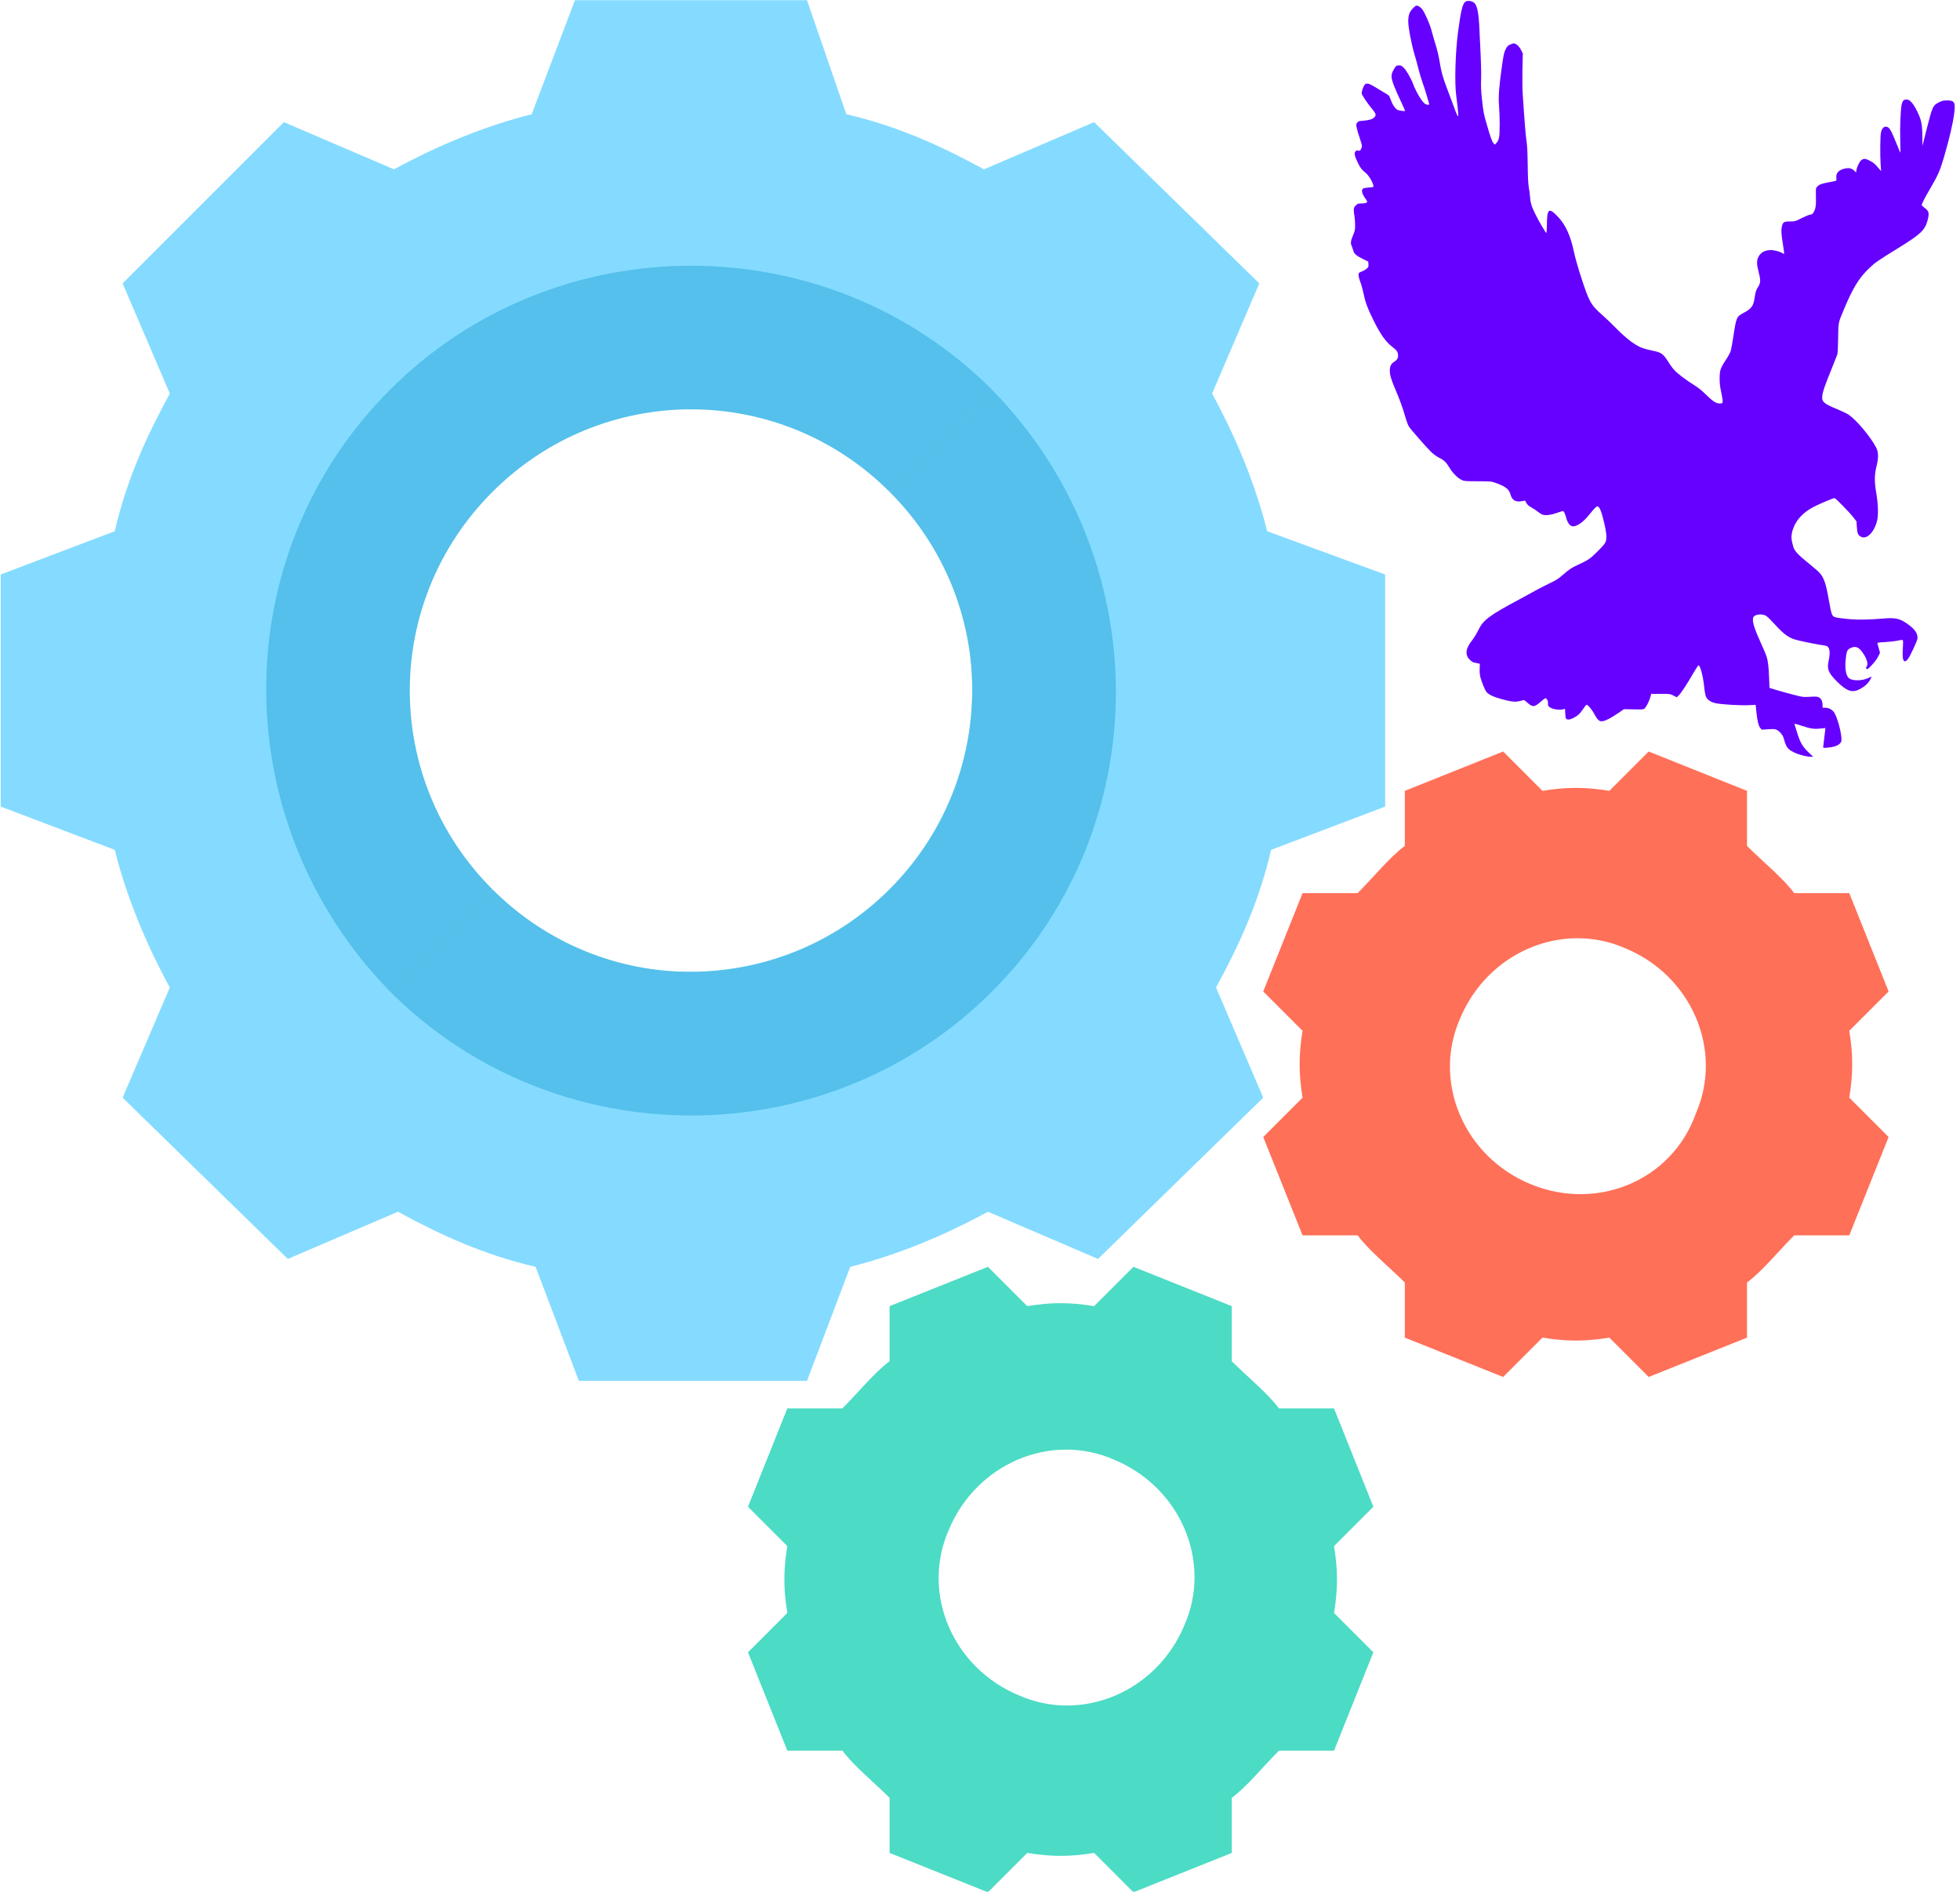 <?xml version="1.0" encoding="UTF-8" standalone="no"?>
<svg
   xmlns:osb="http://www.openswatchbook.org/uri/2009/osb"
   xmlns:dc="http://purl.org/dc/elements/1.1/"
   xmlns:cc="http://creativecommons.org/ns#"
   xmlns:rdf="http://www.w3.org/1999/02/22-rdf-syntax-ns#"
   xmlns:svg="http://www.w3.org/2000/svg"
   xmlns="http://www.w3.org/2000/svg"
   xmlns:sodipodi="http://sodipodi.sourceforge.net/DTD/sodipodi-0.dtd"
   xmlns:inkscape="http://www.inkscape.org/namespaces/inkscape"
   version="1.0"
   width="863.125pt"
   height="832.958pt"
   viewBox="0 0 863.125 832.958"
   preserveAspectRatio="xMidYMid meet"
   id="svg8"
   sodipodi:docname="ApplicationSettings.svg"
   inkscape:version="0.92.4 (5da689c313, 2019-01-14)"
   inkscape:export-filename="C:\Users\EHP\Downloads\304971.png"
   inkscape:export-xdpi="96"
   inkscape:export-ydpi="96">
  <defs
     id="defs12">
    <linearGradient
       id="linearGradient2322"
       osb:paint="solid">
      <stop
         style="stop-color:#aa0000;stop-opacity:1;"
         offset="0"
         id="stop2320" />
    </linearGradient>
    <meshgradient
       y="-7.1444861e-06"
       x="-1.5026269e-09"
       gradientUnits="userSpaceOnUse"
       id="meshgradient5794"
       inkscape:collect="always">
      <meshrow
         id="meshrow5748">
        <meshpatch
           id="meshpatch5730">
          <stop
             id="stop5722"
             style="stop-color:#f71a0a;stop-opacity:1"
             path="c 155.301,0  310.601,0  465.902,0" />
          <stop
             id="stop5724"
             style="stop-color:#f71a0a;stop-opacity:1"
             path="c 0,142.654  0,285.308  0,427.962" />
          <stop
             id="stop5726"
             style="stop-color:#d7eef4;stop-opacity:1"
             path="c -155.301,0  -310.601,0  -465.902,0" />
          <stop
             id="stop5728"
             style="stop-color:#f71a0a;stop-opacity:1"
             path="c 0,-142.654  0,-285.308  0,-427.962" />
        </meshpatch>
        <meshpatch
           id="meshpatch5738">
          <stop
             id="stop5732"
             path="c 155.301,0  310.601,0  465.902,0" />
          <stop
             id="stop5734"
             style="stop-color:#ffffff;stop-opacity:1"
             path="c 0,142.654  0,285.308  0,427.962" />
          <stop
             id="stop5736"
             style="stop-color:#0000aa;stop-opacity:1"
             path="c -155.301,0  -310.601,0  -465.902,0" />
        </meshpatch>
        <meshpatch
           id="meshpatch5746">
          <stop
             id="stop5740"
             path="c 155.301,0  310.601,0  465.902,0" />
          <stop
             id="stop5742"
             style="stop-color:#0000aa;stop-opacity:1"
             path="c 0,142.654  0,285.308  0,427.962" />
          <stop
             id="stop5744"
             style="stop-color:#ffffff;stop-opacity:1"
             path="c -155.301,0  -310.601,0  -465.902,0" />
        </meshpatch>
      </meshrow>
      <meshrow
         id="meshrow5770">
        <meshpatch
           id="meshpatch5756">
          <stop
             id="stop5750"
             path="c 0,142.654  0,285.308  0,427.962" />
          <stop
             id="stop5752"
             style="stop-color:#0000aa;stop-opacity:1"
             path="c -155.301,0  -310.601,0  -465.902,0" />
          <stop
             id="stop5754"
             style="stop-color:#ffffff;stop-opacity:1"
             path="c 0,-142.654  0,-285.308  0,-427.962" />
        </meshpatch>
        <meshpatch
           id="meshpatch5762">
          <stop
             id="stop5758"
             path="c 0,142.654  0,285.308  0,427.962" />
          <stop
             id="stop5760"
             style="stop-color:#ffffff;stop-opacity:1"
             path="c -155.301,0  -310.601,0  -465.902,0" />
        </meshpatch>
        <meshpatch
           id="meshpatch5768">
          <stop
             id="stop5764"
             path="c 0,142.654  0,285.308  0,427.962" />
          <stop
             id="stop5766"
             style="stop-color:#0000aa;stop-opacity:1"
             path="c -155.301,0  -310.601,0  -465.902,0" />
        </meshpatch>
      </meshrow>
      <meshrow
         id="meshrow5792">
        <meshpatch
           id="meshpatch5778">
          <stop
             id="stop5772"
             path="c 0,142.654  0,285.308  0,427.962" />
          <stop
             id="stop5774"
             style="stop-color:#ffffff;stop-opacity:1"
             path="c -155.301,0  -310.601,0  -465.902,0" />
          <stop
             id="stop5776"
             style="stop-color:#0000aa;stop-opacity:1"
             path="c 0,-142.654  0,-285.308  0,-427.962" />
        </meshpatch>
        <meshpatch
           id="meshpatch5784">
          <stop
             id="stop5780"
             path="c 0,142.654  0,285.308  0,427.962" />
          <stop
             id="stop5782"
             style="stop-color:#0000aa;stop-opacity:1"
             path="c -155.301,0  -310.601,0  -465.902,0" />
        </meshpatch>
        <meshpatch
           id="meshpatch5790">
          <stop
             id="stop5786"
             path="c 0,142.654  0,285.308  0,427.962" />
          <stop
             id="stop5788"
             style="stop-color:#ffffff;stop-opacity:1"
             path="c -155.301,0  -310.601,0  -465.902,0" />
        </meshpatch>
      </meshrow>
    </meshgradient>
    <meshgradient
       inkscape:collect="always"
       id="meshgradient870"
       gradientUnits="userSpaceOnUse"
       x="-1.5026269e-09"
       y="-7.1444861e-06">
      <meshrow
         id="meshrow898">
        <meshpatch
           id="meshpatch880">
          <stop
             path="c 155.301,0  310.601,0  465.902,0"
             style="stop-color:#f71a0a;stop-opacity:1"
             id="stop872" />
          <stop
             path="c 0,142.654  0,285.308  0,427.962"
             style="stop-color:#f71a0a;stop-opacity:1"
             id="stop874" />
          <stop
             path="c -155.301,0  -310.601,0  -465.902,0"
             style="stop-color:#d7eef4;stop-opacity:1"
             id="stop876" />
          <stop
             path="c 0,-142.654  0,-285.308  0,-427.962"
             style="stop-color:#f71a0a;stop-opacity:1"
             id="stop878" />
        </meshpatch>
        <meshpatch
           id="meshpatch888">
          <stop
             path="c 155.301,0  310.601,0  465.902,0"
             id="stop882" />
          <stop
             path="c 0,142.654  0,285.308  0,427.962"
             style="stop-color:#ffffff;stop-opacity:1"
             id="stop884" />
          <stop
             path="c -155.301,0  -310.601,0  -465.902,0"
             style="stop-color:#0000aa;stop-opacity:1"
             id="stop886" />
        </meshpatch>
        <meshpatch
           id="meshpatch896">
          <stop
             path="c 155.301,0  310.601,0  465.902,0"
             id="stop890" />
          <stop
             path="c 0,142.654  0,285.308  0,427.962"
             style="stop-color:#0000aa;stop-opacity:1"
             id="stop892" />
          <stop
             path="c -155.301,0  -310.601,0  -465.902,0"
             style="stop-color:#ffffff;stop-opacity:1"
             id="stop894" />
        </meshpatch>
      </meshrow>
      <meshrow
         id="meshrow920">
        <meshpatch
           id="meshpatch906">
          <stop
             path="c 0,142.654  0,285.308  0,427.962"
             id="stop900" />
          <stop
             path="c -155.301,0  -310.601,0  -465.902,0"
             style="stop-color:#0000aa;stop-opacity:1"
             id="stop902" />
          <stop
             path="c 0,-142.654  0,-285.308  0,-427.962"
             style="stop-color:#ffffff;stop-opacity:1"
             id="stop904" />
        </meshpatch>
        <meshpatch
           id="meshpatch912">
          <stop
             path="c 0,142.654  0,285.308  0,427.962"
             id="stop908" />
          <stop
             path="c -155.301,0  -310.601,0  -465.902,0"
             style="stop-color:#ffffff;stop-opacity:1"
             id="stop910" />
        </meshpatch>
        <meshpatch
           id="meshpatch918">
          <stop
             path="c 0,142.654  0,285.308  0,427.962"
             id="stop914" />
          <stop
             path="c -155.301,0  -310.601,0  -465.902,0"
             style="stop-color:#0000aa;stop-opacity:1"
             id="stop916" />
        </meshpatch>
      </meshrow>
      <meshrow
         id="meshrow942">
        <meshpatch
           id="meshpatch928">
          <stop
             path="c 0,142.654  0,285.308  0,427.962"
             id="stop922" />
          <stop
             path="c -155.301,0  -310.601,0  -465.902,0"
             style="stop-color:#ffffff;stop-opacity:1"
             id="stop924" />
          <stop
             path="c 0,-142.654  0,-285.308  0,-427.962"
             style="stop-color:#0000aa;stop-opacity:1"
             id="stop926" />
        </meshpatch>
        <meshpatch
           id="meshpatch934">
          <stop
             path="c 0,142.654  0,285.308  0,427.962"
             id="stop930" />
          <stop
             path="c -155.301,0  -310.601,0  -465.902,0"
             style="stop-color:#0000aa;stop-opacity:1"
             id="stop932" />
        </meshpatch>
        <meshpatch
           id="meshpatch940">
          <stop
             path="c 0,142.654  0,285.308  0,427.962"
             id="stop936" />
          <stop
             path="c -155.301,0  -310.601,0  -465.902,0"
             style="stop-color:#ffffff;stop-opacity:1"
             id="stop938" />
        </meshpatch>
      </meshrow>
    </meshgradient>
    <meshgradient
       inkscape:collect="always"
       id="meshgradient952"
       gradientUnits="userSpaceOnUse"
       x="-1.5026269e-09"
       y="-7.1444861e-06">
      <meshrow
         id="meshrow980">
        <meshpatch
           id="meshpatch962">
          <stop
             path="c 155.301,0  310.601,0  465.902,0"
             style="stop-color:#f71a0a;stop-opacity:1"
             id="stop954" />
          <stop
             path="c 0,142.654  0,285.308  0,427.962"
             style="stop-color:#f71a0a;stop-opacity:1"
             id="stop956" />
          <stop
             path="c -155.301,0  -310.601,0  -465.902,0"
             style="stop-color:#d7eef4;stop-opacity:1"
             id="stop958" />
          <stop
             path="c 0,-142.654  0,-285.308  0,-427.962"
             style="stop-color:#f71a0a;stop-opacity:1"
             id="stop960" />
        </meshpatch>
        <meshpatch
           id="meshpatch970">
          <stop
             path="c 155.301,0  310.601,0  465.902,0"
             id="stop964" />
          <stop
             path="c 0,142.654  0,285.308  0,427.962"
             style="stop-color:#ffffff;stop-opacity:1"
             id="stop966" />
          <stop
             path="c -155.301,0  -310.601,0  -465.902,0"
             style="stop-color:#0000aa;stop-opacity:1"
             id="stop968" />
        </meshpatch>
        <meshpatch
           id="meshpatch978">
          <stop
             path="c 155.301,0  310.601,0  465.902,0"
             id="stop972" />
          <stop
             path="c 0,142.654  0,285.308  0,427.962"
             style="stop-color:#0000aa;stop-opacity:1"
             id="stop974" />
          <stop
             path="c -155.301,0  -310.601,0  -465.902,0"
             style="stop-color:#ffffff;stop-opacity:1"
             id="stop976" />
        </meshpatch>
      </meshrow>
      <meshrow
         id="meshrow1002">
        <meshpatch
           id="meshpatch988">
          <stop
             path="c 0,142.654  0,285.308  0,427.962"
             id="stop982" />
          <stop
             path="c -155.301,0  -310.601,0  -465.902,0"
             style="stop-color:#0000aa;stop-opacity:1"
             id="stop984" />
          <stop
             path="c 0,-142.654  0,-285.308  0,-427.962"
             style="stop-color:#ffffff;stop-opacity:1"
             id="stop986" />
        </meshpatch>
        <meshpatch
           id="meshpatch994">
          <stop
             path="c 0,142.654  0,285.308  0,427.962"
             id="stop990" />
          <stop
             path="c -155.301,0  -310.601,0  -465.902,0"
             style="stop-color:#ffffff;stop-opacity:1"
             id="stop992" />
        </meshpatch>
        <meshpatch
           id="meshpatch1000">
          <stop
             path="c 0,142.654  0,285.308  0,427.962"
             id="stop996" />
          <stop
             path="c -155.301,0  -310.601,0  -465.902,0"
             style="stop-color:#0000aa;stop-opacity:1"
             id="stop998" />
        </meshpatch>
      </meshrow>
      <meshrow
         id="meshrow1024">
        <meshpatch
           id="meshpatch1010">
          <stop
             path="c 0,142.654  0,285.308  0,427.962"
             id="stop1004" />
          <stop
             path="c -155.301,0  -310.601,0  -465.902,0"
             style="stop-color:#ffffff;stop-opacity:1"
             id="stop1006" />
          <stop
             path="c 0,-142.654  0,-285.308  0,-427.962"
             style="stop-color:#0000aa;stop-opacity:1"
             id="stop1008" />
        </meshpatch>
        <meshpatch
           id="meshpatch1016">
          <stop
             path="c 0,142.654  0,285.308  0,427.962"
             id="stop1012" />
          <stop
             path="c -155.301,0  -310.601,0  -465.902,0"
             style="stop-color:#0000aa;stop-opacity:1"
             id="stop1014" />
        </meshpatch>
        <meshpatch
           id="meshpatch1022">
          <stop
             path="c 0,142.654  0,285.308  0,427.962"
             id="stop1018" />
          <stop
             path="c -155.301,0  -310.601,0  -465.902,0"
             style="stop-color:#ffffff;stop-opacity:1"
             id="stop1020" />
        </meshpatch>
      </meshrow>
    </meshgradient>
  </defs>
  <sodipodi:namedview
     pagecolor="#ffffff"
     bordercolor="#666666"
     borderopacity="1"
     objecttolerance="10"
     gridtolerance="10"
     guidetolerance="10"
     inkscape:pageopacity="0"
     inkscape:pageshadow="2"
     inkscape:window-width="1920"
     inkscape:window-height="1057"
     id="namedview10"
     showgrid="false"
     fit-margin-top="0"
     fit-margin-left="0"
     fit-margin-right="0"
     fit-margin-bottom="0"
     inkscape:zoom="0.2765625"
     inkscape:cx="2030.9073"
     inkscape:cy="201.86938"
     inkscape:window-x="-8"
     inkscape:window-y="-8"
     inkscape:window-maximized="1"
     inkscape:current-layer="g5498" />
  <g
     id="g5498"
     style="fill:url(#meshgradient5794);fill-opacity:1"
     transform="translate(343.268,-6.266)">
    <g
       id="g5954"
       style="fill:#6600ff;fill-opacity:1"
       transform="matrix(0.26,0,0,0.26,251.632,6.665)">
      <g
         transform="matrix(0.1,0,0,-0.1,-0.122,1280.003)"
         id="g6"
         style="fill:#6600ff;fill-opacity:1;stroke:none"
         inkscape:export-xdpi="96"
         inkscape:export-ydpi="96">
        <path
           d="m 1931,12778 c -43,-45 -69,-159 -115,-503 -46,-340 -61,-873 -31,-1079 16,-115 35,-295 35,-335 -1,-24 -2,-23 -22,14 -11,21 -31,69 -43,105 -12,36 -59,160 -103,276 -92,238 -123,350 -152,536 -12,74 -40,191 -67,276 -25,81 -56,188 -68,237 -23,92 -105,280 -152,348 -28,40 -69,67 -102,67 -26,0 -108,-93 -121,-138 -27,-91 -23,-170 14,-372 20,-107 52,-244 71,-305 19,-60 50,-175 70,-255 20,-80 52,-185 70,-235 19,-49 50,-146 70,-215 19,-69 38,-133 41,-142 6,-21 -21,-24 -61,-6 -50,22 -156,195 -211,343 -35,95 -117,235 -161,276 -39,35 -49,40 -86,37 -40,-3 -43,-6 -79,-68 -54,-92 -52,-137 8,-289 25,-64 78,-182 117,-264 38,-81 68,-149 66,-152 -3,-2 -34,0 -70,5 -54,9 -69,16 -94,44 -35,40 -56,79 -85,158 -20,55 -26,60 -93,99 -40,23 -115,68 -167,100 -101,63 -144,73 -173,42 -27,-30 -58,-124 -52,-153 8,-34 101,-172 178,-263 65,-77 71,-105 31,-142 -33,-31 -86,-46 -188,-54 -70,-5 -81,-9 -99,-33 -19,-25 -19,-31 -7,-90 7,-35 31,-114 52,-176 43,-129 44,-132 21,-179 -15,-32 -19,-34 -49,-28 -28,5 -36,2 -49,-19 -21,-31 -9,-79 46,-191 42,-87 59,-109 134,-171 51,-43 122,-162 127,-214 3,-24 1,-25 -78,-30 -46,-3 -89,-11 -98,-19 -31,-26 -20,-80 31,-154 46,-66 47,-69 28,-83 -11,-9 -44,-14 -83,-14 -59,0 -66,-2 -98,-34 -29,-29 -34,-41 -34,-83 0,-26 5,-68 11,-92 5,-24 10,-89 11,-145 1,-95 -2,-106 -36,-188 -39,-95 -44,-130 -21,-180 8,-18 19,-51 25,-73 13,-55 53,-91 163,-145 l 92,-45 3,-47 c 3,-42 0,-48 -32,-75 -20,-16 -52,-35 -73,-42 -21,-8 -44,-18 -50,-23 -21,-17 -15,-75 16,-153 16,-40 42,-131 56,-202 31,-149 69,-251 171,-457 123,-247 210,-366 331,-457 61,-45 83,-82 83,-136 0,-47 -19,-76 -72,-109 -47,-30 -68,-74 -68,-145 0,-73 21,-145 88,-304 85,-200 128,-318 172,-472 21,-74 50,-151 63,-171 35,-53 288,-343 368,-422 43,-42 95,-81 141,-105 94,-49 119,-72 179,-172 55,-91 140,-175 209,-207 41,-19 63,-21 270,-21 221,-1 226,-1 305,-29 165,-58 223,-104 249,-195 27,-98 87,-133 194,-113 l 52,9 24,-42 c 18,-30 41,-50 84,-73 33,-18 82,-50 108,-72 27,-22 64,-45 83,-51 50,-17 145,-5 241,30 46,17 92,31 101,31 12,0 24,-17 38,-55 12,-31 21,-61 21,-68 0,-7 11,-36 25,-64 42,-83 101,-93 196,-32 61,39 110,87 181,175 67,84 107,124 123,124 35,0 69,-79 115,-275 38,-158 47,-250 30,-312 -12,-41 -32,-66 -134,-169 -127,-128 -171,-158 -335,-232 -112,-51 -152,-78 -267,-178 -72,-63 -112,-88 -229,-143 -77,-38 -172,-86 -211,-108 -38,-22 -168,-93 -289,-158 -505,-269 -615,-351 -695,-520 -23,-49 -69,-125 -101,-167 -96,-124 -119,-201 -85,-281 15,-38 77,-95 109,-101 12,-3 40,-9 62,-13 l 40,-9 -3,-84 c -2,-54 3,-106 12,-143 23,-84 71,-203 98,-243 33,-48 115,-88 263,-129 165,-45 232,-52 311,-31 34,9 64,16 67,16 3,0 32,-22 63,-50 87,-76 118,-71 232,32 30,26 60,48 68,48 20,0 45,-43 43,-76 -4,-51 9,-71 62,-93 53,-23 143,-31 195,-18 l 32,8 4,-81 c 3,-86 11,-100 58,-100 37,0 122,43 169,85 22,20 58,66 81,101 22,35 46,64 53,64 24,0 95,-86 138,-169 65,-122 103,-136 224,-77 39,18 115,64 170,102 l 100,69 165,-3 c 157,-3 166,-2 188,18 29,28 79,127 96,193 l 13,52 h 159 c 156,0 160,-1 217,-29 l 57,-29 29,27 c 44,42 135,179 236,354 50,85 95,157 101,159 29,9 79,-172 99,-364 9,-89 21,-148 33,-172 27,-52 85,-89 167,-106 98,-20 418,-39 556,-32 l 116,6 11,-112 c 15,-155 38,-249 68,-282 l 25,-27 108,7 c 92,6 113,5 145,-10 48,-23 104,-89 117,-140 44,-159 65,-188 183,-245 82,-39 205,-70 278,-70 h 39 l -60,56 c -113,105 -155,172 -205,329 -25,77 -47,149 -50,160 -6,19 3,18 120,-21 146,-49 218,-59 324,-46 41,5 76,9 77,8 2,-2 -6,-72 -17,-157 -11,-85 -20,-160 -20,-168 0,-11 14,-13 73,-8 96,8 168,31 206,66 27,25 31,36 31,80 0,111 -69,363 -121,446 -34,54 -91,84 -156,85 h -43 v 45 c 0,63 -22,110 -61,130 -27,14 -51,16 -153,10 -121,-6 -121,-6 -296,39 -96,25 -223,61 -282,79 l -107,33 -6,159 c -6,183 -19,298 -42,370 -9,28 -49,123 -90,213 -120,265 -156,379 -139,446 12,50 126,73 202,41 20,-8 62,-43 93,-77 209,-228 273,-282 394,-327 58,-21 331,-79 486,-102 77,-12 85,-15 102,-43 24,-39 25,-121 3,-218 -33,-143 -7,-208 142,-356 161,-160 254,-193 376,-132 77,38 141,93 176,150 17,30 32,58 32,62 0,5 -22,-3 -49,-16 -98,-50 -259,-56 -326,-12 -54,35 -79,155 -65,306 16,163 26,187 96,216 72,30 123,11 183,-69 79,-106 109,-203 78,-251 -15,-22 -15,-25 0,-37 14,-12 25,-4 90,66 43,46 87,105 105,142 l 31,64 -20,72 c -11,40 -22,79 -24,87 -3,13 17,16 126,21 72,4 167,15 213,24 50,12 86,15 92,9 5,-5 5,-60 0,-135 -11,-177 4,-243 51,-218 10,5 27,22 38,37 39,55 152,298 158,339 11,85 -41,163 -171,254 -126,89 -204,107 -396,90 -272,-23 -460,-25 -626,-7 -222,24 -231,27 -256,82 -11,25 -33,125 -49,222 -48,285 -85,396 -160,477 -23,25 -106,97 -184,160 -176,141 -239,209 -259,276 -33,110 -39,166 -26,231 38,195 175,355 397,463 110,54 306,135 326,135 18,0 256,-244 322,-330 l 50,-65 6,-97 c 7,-109 20,-139 74,-165 99,-47 227,88 271,284 21,97 15,283 -17,463 -32,184 -31,308 5,450 36,145 34,237 -7,317 -89,174 -329,462 -463,554 -27,18 -110,59 -185,90 -239,98 -275,129 -264,229 7,71 47,185 155,450 48,118 93,232 100,253 7,23 12,124 14,275 3,272 -1,256 108,512 148,349 247,509 414,670 99,95 157,136 484,337 404,249 470,312 515,501 24,99 13,137 -55,186 -28,20 -50,42 -50,48 0,23 55,130 145,283 128,217 167,307 229,520 99,342 155,581 177,760 22,177 3,210 -120,210 -64,-1 -85,-5 -135,-30 -109,-55 -114,-66 -221,-489 l -63,-251 -1,145 c -1,214 -18,297 -86,435 -70,143 -125,205 -183,205 -49,0 -67,-20 -82,-85 -19,-84 -31,-388 -24,-610 4,-115 4,-208 1,-205 -2,3 -35,79 -71,170 -95,235 -119,270 -179,270 -34,0 -64,-37 -77,-95 -14,-58 -17,-388 -6,-549 l 8,-109 -61,71 c -47,55 -76,78 -133,107 -79,39 -105,40 -147,2 -30,-28 -69,-110 -77,-162 l -6,-41 -34,33 c -42,39 -85,49 -155,34 -106,-23 -156,-78 -145,-157 3,-25 1,-46 -5,-49 -5,-4 -58,-15 -118,-26 -125,-22 -166,-37 -201,-74 -25,-26 -25,-29 -22,-167 4,-156 -7,-225 -45,-275 -17,-24 -32,-33 -52,-33 -16,0 -80,-26 -142,-57 -111,-57 -113,-58 -200,-58 -106,0 -123,-11 -140,-93 -12,-61 -8,-123 22,-310 25,-159 25,-156 -4,-137 -46,30 -140,55 -206,55 -105,-1 -180,-46 -215,-132 -23,-53 -20,-120 10,-233 37,-142 36,-189 -4,-252 -38,-60 -49,-91 -63,-192 -20,-138 -53,-184 -187,-255 -118,-61 -123,-73 -172,-393 -17,-110 -37,-223 -45,-251 -8,-27 -46,-96 -84,-153 -91,-137 -104,-176 -104,-314 0,-83 6,-140 27,-233 15,-68 26,-138 24,-155 -3,-29 -6,-32 -41,-35 -60,-5 -122,33 -236,145 -73,73 -134,122 -208,168 -134,83 -279,193 -332,251 -23,24 -67,83 -97,132 -97,151 -121,168 -280,200 -56,12 -127,30 -158,41 -122,43 -269,152 -446,331 -74,75 -178,175 -230,221 -211,187 -231,223 -377,674 -47,144 -97,323 -113,400 -55,269 -139,456 -264,591 -163,175 -194,152 -195,-138 -1,-71 -5,-128 -9,-128 -11,0 -119,184 -185,316 -65,130 -84,190 -92,299 -3,44 -13,117 -21,162 -10,56 -16,178 -18,380 -3,211 -8,327 -20,398 -14,88 -36,359 -65,804 -5,73 -7,256 -4,406 l 6,274 -27,55 c -32,65 -86,116 -123,116 -15,0 -46,-9 -70,-21 -35,-17 -48,-32 -73,-82 -25,-52 -34,-96 -59,-272 -50,-349 -63,-519 -51,-675 15,-195 15,-474 1,-543 -9,-39 -23,-69 -42,-90 l -29,-32 -24,27 c -25,28 -48,92 -115,323 -51,174 -57,207 -80,426 -15,131 -18,215 -14,330 3,85 0,251 -6,369 -6,118 -16,319 -21,445 -14,346 -41,464 -116,500 -48,22 -109,20 -133,-7 z"
           id="path4"
           inkscape:connector-curvature="0"
           style="fill:#6600ff;fill-opacity:1"
           inkscape:export-xdpi="95.973732"
           inkscape:export-ydpi="95.973732" />
      </g>
    </g>
    <g
       id="g950"
       style="fill:url(#meshgradient952)"
       transform="matrix(1.185,0,0,1.185,-1993.591,-450.783)">
      <path
         id="path2"
         d="m 1863.584,583.088 c -4.385,-17.54 -11.693,-35.08 -20.463,-51.157 l 17.54,-40.926 -61.389,-59.927 -40.926,17.54 c -16.078,-8.769 -32.156,-16.078 -51.157,-20.464 l -14.616,-42.387 h -86.237 l -16.078,42.387 c -17.54,4.385 -35.08,11.693 -51.157,20.464 l -40.927,-17.54 -59.928,59.927 17.54,40.926 c -8.769,16.078 -16.078,32.156 -20.464,51.157 l -42.388,16.078 v 86.237 l 42.388,16.078 c 4.385,17.54 11.693,35.08 20.464,51.157 l -17.54,40.926 61.389,59.927 40.926,-17.54 c 16.078,8.769 32.156,16.078 51.157,20.464 l 16.078,42.387 h 84.775 l 16.078,-42.387 c 17.54,-4.385 35.08,-11.693 51.157,-20.464 l 40.926,17.54 61.389,-59.927 -17.54,-40.926 c 8.769,-16.078 16.078,-32.156 20.463,-51.157 l 42.388,-16.078 v -86.237 z m -214.861,163.704 c -58.466,0 -105.238,-46.773 -105.238,-105.239 0,-58.466 46.773,-105.239 105.238,-105.239 58.466,0 105.239,46.773 105.239,105.239 0,58.466 -46.773,105.239 -105.239,105.239 z"
         style="fill:#84dbff;stroke-width:1.399"
         inkscape:connector-curvature="0" />
      <g
         style="fill:url(#meshgradient870)"
         id="g8"
         transform="matrix(1.399,0,0,1.399,1392.205,385.767)">
        <path
           id="path4-9"
           d="m 236.669,236.147 c -29.257,29.257 -76.278,29.257 -105.535,0 l -27.167,27.167 c 43.886,43.886 115.984,43.886 159.869,0 43.885,-43.886 43.886,-114.939 0,-159.869 l -27.167,27.167 c 29.258,29.257 29.258,76.278 0,105.535 z"
           style="fill:#54c0eb"
           inkscape:connector-curvature="0" />
        <path
           id="path6"
           d="m 103.967,103.445 c -43.886,43.886 -43.886,114.939 0,159.869 l 27.167,-27.167 c -29.257,-29.257 -29.257,-76.278 0,-105.535 29.257,-29.257 76.278,-29.257 105.535,0 l 27.167,-27.167 c -43.885,-43.886 -115.983,-43.886 -159.869,0 z"
           style="fill:#54c0eb"
           inkscape:connector-curvature="0" />
      </g>
      <path
         id="path10"
         d="m 1888.432,985.039 c 1.462,-8.769 1.462,-16.078 0,-24.847 l 14.616,-14.617 -14.616,-36.54 h -20.464 c -4.385,-5.847 -11.693,-11.693 -17.54,-17.54 v -20.464 l -36.54,-14.616 -14.617,14.616 c -8.769,-1.462 -16.078,-1.462 -24.847,0 l -14.617,-14.616 -36.54,14.616 v 20.464 c -5.847,4.385 -11.693,11.693 -17.54,17.54 h -20.464 l -14.616,36.54 14.616,14.617 c -1.462,8.769 -1.462,16.078 0,24.847 l -14.616,14.617 14.616,36.54 h 20.464 c 4.385,5.847 11.693,11.693 17.54,17.54 v 20.464 l 36.54,14.616 14.617,-14.616 c 8.769,1.462 16.078,1.462 24.847,0 l 14.617,14.616 36.54,-14.616 v -20.464 c 5.847,-4.385 11.693,-11.693 17.54,-17.54 h 20.464 l 14.616,-36.54 z m -116.931,30.695 c -24.848,-10.231 -36.54,-38.002 -26.309,-61.389 10.231,-24.848 38.002,-36.54 61.389,-26.309 24.848,10.231 36.54,38.002 26.309,61.389 -10.232,24.847 -38.004,36.54 -61.389,26.309 z"
         style="fill:#4cdbc4;stroke-width:1.399"
         inkscape:connector-curvature="0" />
      <path
         id="path12"
         d="m 2079.906,793.565 c 1.462,-8.769 1.462,-16.078 0,-24.848 l 14.616,-14.616 -14.616,-36.54 h -20.464 c -4.385,-5.847 -11.693,-11.693 -17.54,-17.54 v -20.464 l -36.54,-14.616 -14.617,14.616 c -8.769,-1.462 -16.078,-1.462 -24.847,0 l -14.616,-14.616 -36.54,14.616 v 20.464 c -5.847,4.385 -11.693,11.693 -17.54,17.54 h -20.463 l -14.617,36.54 14.617,14.616 c -1.462,8.769 -1.462,16.078 0,24.848 l -14.617,14.616 14.617,36.54 h 20.463 c 4.385,5.847 11.693,11.693 17.54,17.54 v 20.464 l 36.54,14.616 14.616,-14.616 c 8.769,1.462 16.078,1.462 24.847,0 l 14.617,14.616 36.54,-14.616 v -20.464 c 5.847,-4.385 11.693,-11.693 17.54,-17.54 h 20.464 l 14.616,-36.54 z m -118.392,32.155 c -24.847,-10.231 -36.54,-38.002 -26.309,-61.389 10.231,-24.848 38.002,-36.54 61.389,-26.309 24.847,10.231 36.54,38.002 26.309,61.389 -8.771,24.848 -36.542,36.542 -61.389,26.309 z"
         style="fill:#ff7058;stroke-width:1.399"
         inkscape:connector-curvature="0" />
    </g>
  </g>
</svg>
